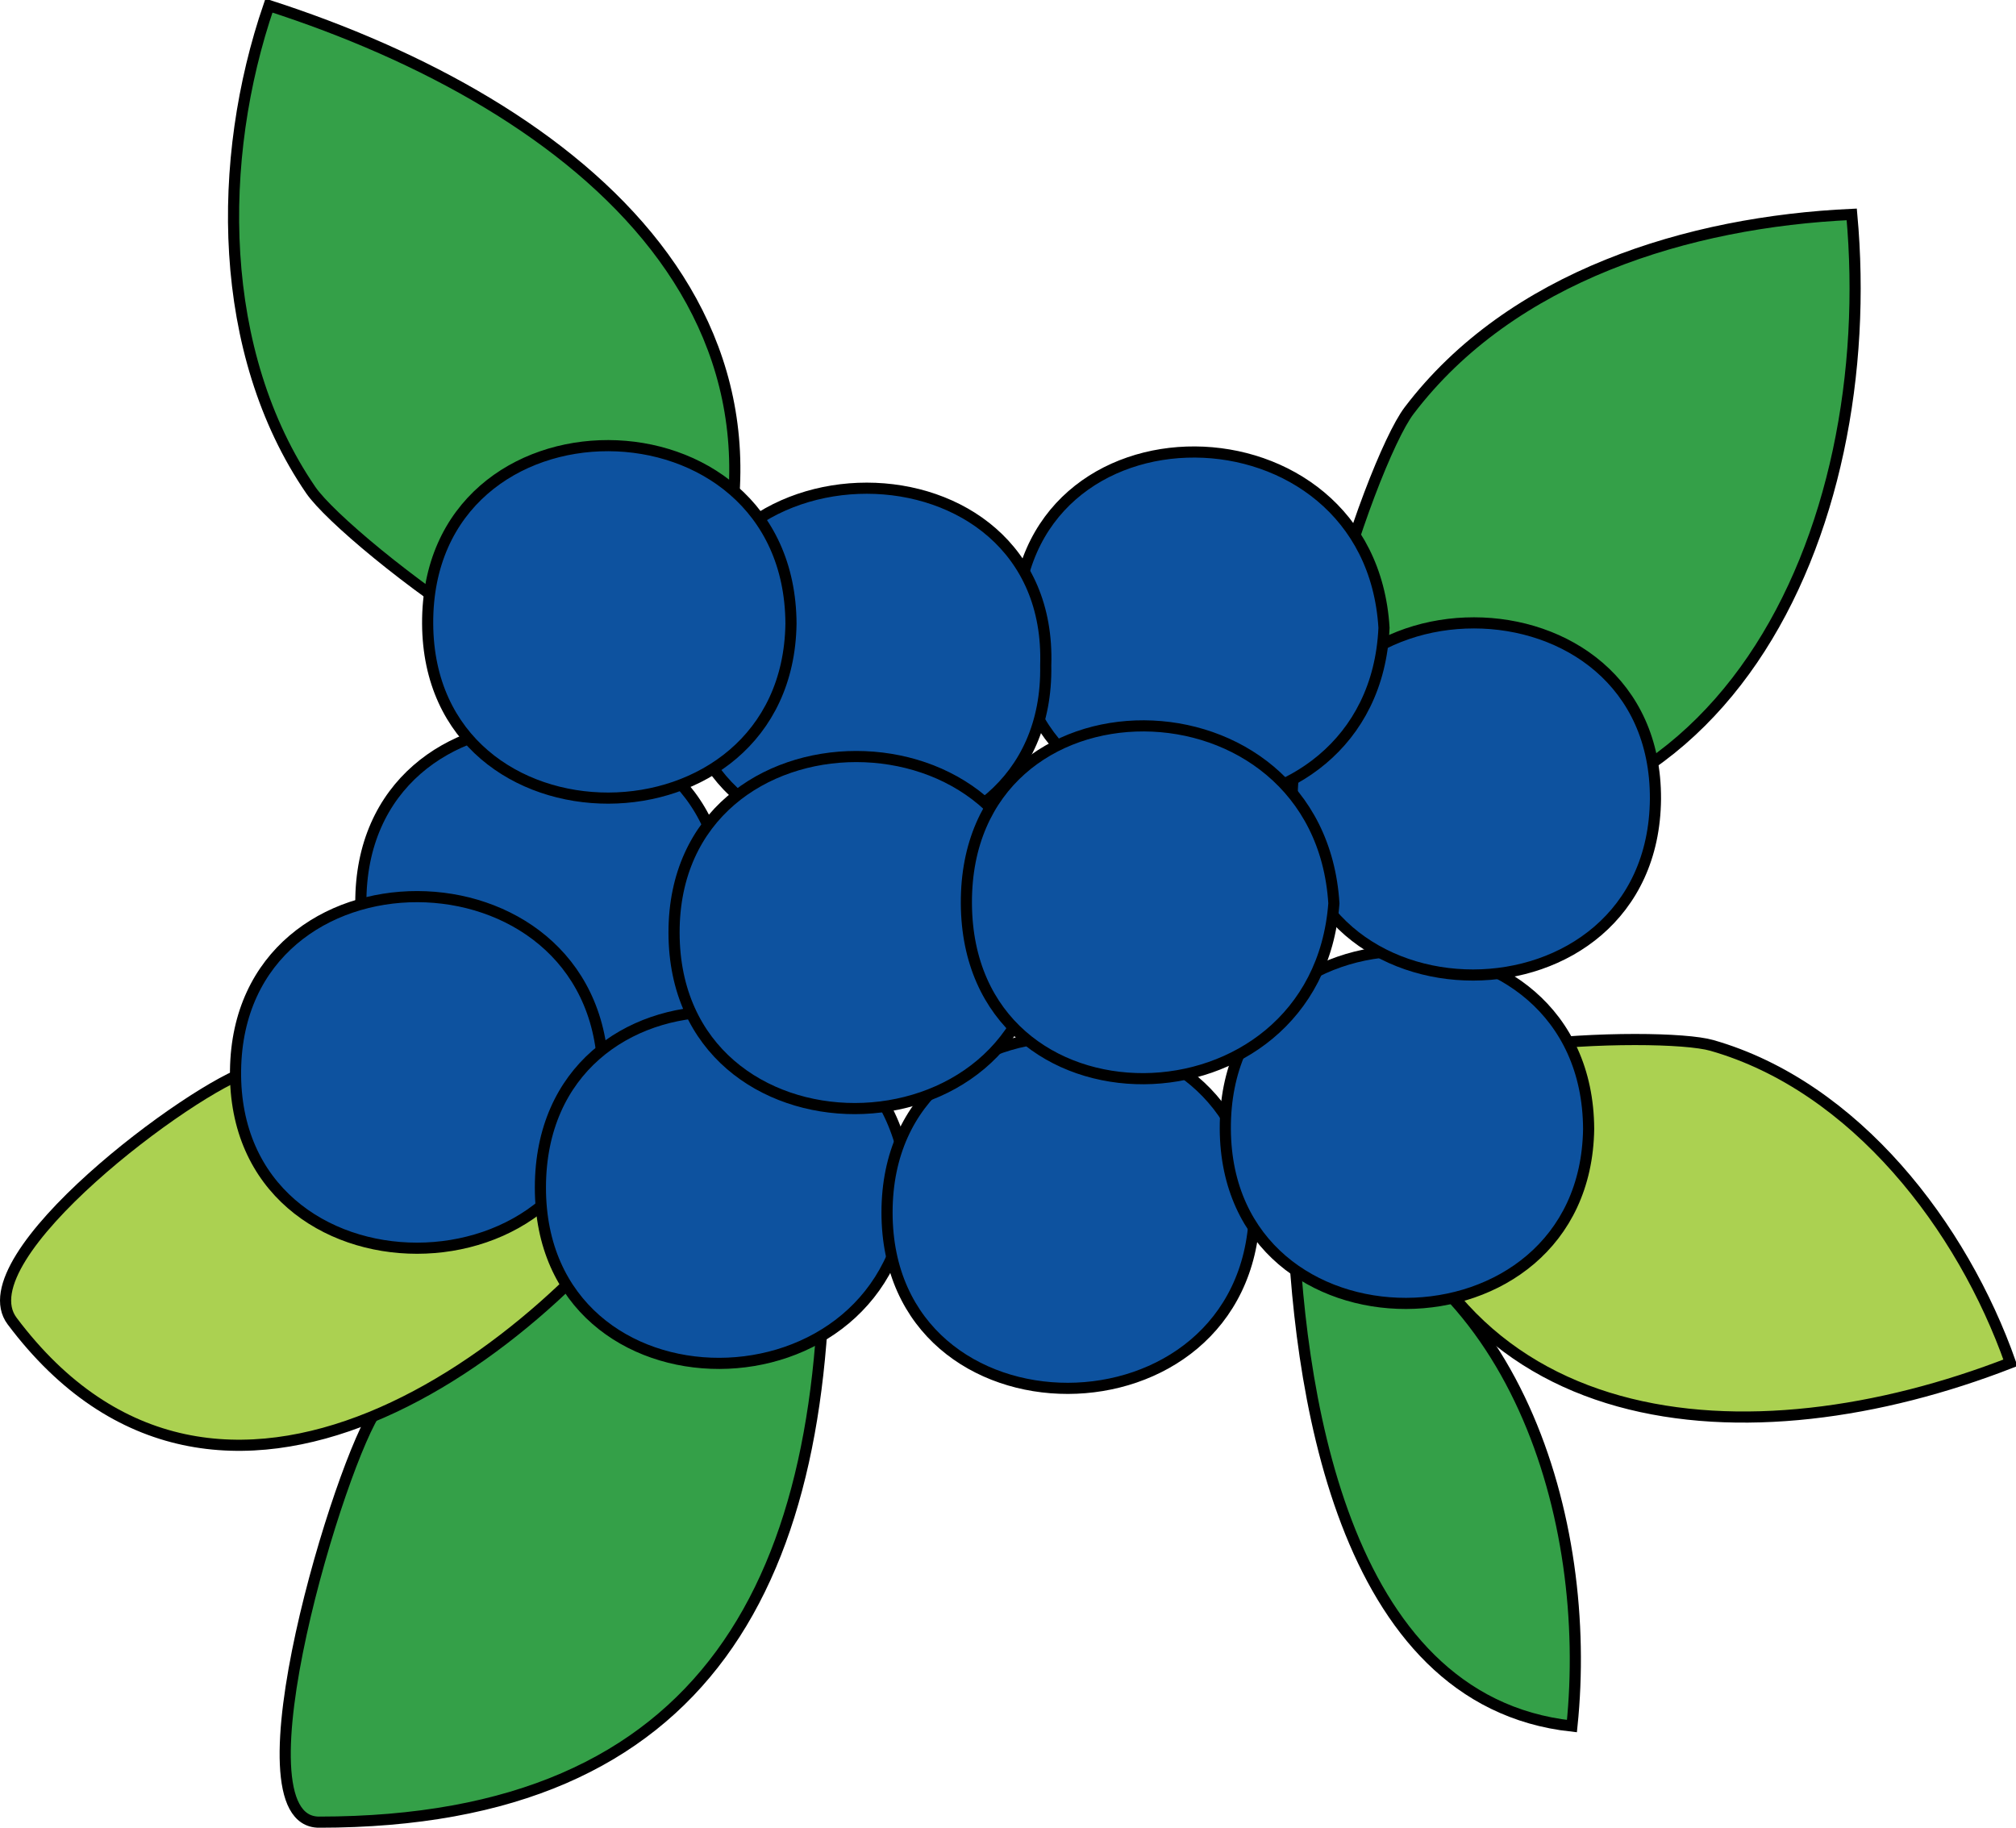 <svg xmlns="http://www.w3.org/2000/svg" xmlns:xlink="http://www.w3.org/1999/xlink" version="1.1" id="Layer_1" x="0px" y="0px" enable-background="new 0 0 822.05 841.89" xml:space="preserve" viewBox="229.12 257.15 362.05 328.25">
<path fill-rule="evenodd" clip-rule="evenodd" fill="#34A048" stroke="#000000" stroke-width="2" stroke-linecap="square" stroke-miterlimit="10" d="  M277.421,258.154c-9.497,27.651-9.407,62.306,7.5,87c6.466,9.444,58.524,49.451,66.375,33.75  C382.957,315.583,332.385,275.875,277.421,258.154z"/>
<path fill-rule="evenodd" clip-rule="evenodd" fill="#34A048" stroke="#000000" stroke-width="2" stroke-linecap="square" stroke-miterlimit="10" d="  M561.671,295.654c-29.272,1.342-61.139,11.063-79.5,35.25c-7.108,9.364-28.176,70.929-10.5,73.875  C538.956,415.993,566.86,352.155,561.671,295.654z"/>
<path fill-rule="evenodd" clip-rule="evenodd" fill="#34A048" stroke="#000000" stroke-width="2" stroke-linecap="square" stroke-miterlimit="10" d="  M377.171,474.906c-29.404,2.946-61.545,10.156-80.25,35.25c-6.522,8.75-26.54,74.25-10.5,74.25  C356.568,584.406,378.465,540.487,377.171,474.906z"/>
<path fill-rule="evenodd" clip-rule="evenodd" fill="#34A048" stroke="#000000" stroke-width="2" stroke-linecap="square" stroke-miterlimit="10" d="  M461.171,472.656c0.856,33.021,8.496,89.954,50.25,94.5C515.26,530.083,501.319,483.422,461.171,472.656z"/>
<path fill-rule="evenodd" clip-rule="evenodd" fill="#ABD151" stroke="#000000" stroke-width="2" stroke-linecap="square" stroke-miterlimit="10" d="  M350.171,465.156c-22.902-14.921-49.215-23.438-76.125-15.75c-10.178,2.908-51.354,33.527-42.75,45  C268.337,543.793,326.355,500.86,350.171,465.156z"/>
<path fill-rule="evenodd" clip-rule="evenodd" fill="#ABD151" stroke="#000000" stroke-width="2" stroke-linecap="square" stroke-miterlimit="10" d="  M590.171,501.906c-8.58-24.371-27.828-49.63-53.625-57c-9.317-2.662-63.575-0.999-60.75,13.125  C487.52,516.648,543.398,520.122,590.171,501.906z"/>
<path fill-rule="evenodd" clip-rule="evenodd" fill="#0D529F" stroke="#000000" stroke-width="2" stroke-linecap="square" stroke-miterlimit="10" d="  M359.171,419.404c-0.6,41.91-65.042,42.222-65.25,0C293.71,376.589,358.958,376.971,359.171,419.404z"/>
<path fill-rule="evenodd" clip-rule="evenodd" fill="#0D529F" stroke="#000000" stroke-width="2" stroke-linecap="square" stroke-miterlimit="10" d="  M337.421,449.406c-0.515,42.506-66.526,42.621-66,0C271.938,407.611,336.046,407.937,337.421,449.406z"/>
<path fill-rule="evenodd" clip-rule="evenodd" fill="#0D529F" stroke="#000000" stroke-width="2" stroke-linecap="square" stroke-miterlimit="10" d="  M392.171,470.406c-2.189,41.963-66.047,42.323-66,0C326.218,427.989,389.335,428.655,392.171,470.406z"/>
<path fill-rule="evenodd" clip-rule="evenodd" fill="#0D529F" stroke="#000000" stroke-width="2" stroke-linecap="square" stroke-miterlimit="10" d="  M454.421,474.906c-1.353,41.998-66,42.247-66,0S453.068,432.908,454.421,474.906z"/>
<path fill-rule="evenodd" clip-rule="evenodd" fill="#0D529F" stroke="#000000" stroke-width="2" stroke-linecap="square" stroke-miterlimit="10" d="  M514.421,459.906c-0.598,41.626-65.043,41.938-65.25,0C448.959,417.091,514.208,417.473,514.421,459.906z"/>
<path fill-rule="evenodd" clip-rule="evenodd" fill="#0D529F" stroke="#000000" stroke-width="2" stroke-linecap="square" stroke-miterlimit="10" d="  M526.421,400.654c-0.374,42.064-65.174,42.225-65.25,0C461.095,358.405,526.626,358.537,526.421,400.654z"/>
<path fill-rule="evenodd" clip-rule="evenodd" fill="#0D529F" stroke="#000000" stroke-width="2" stroke-linecap="square" stroke-miterlimit="10" d="  M477.671,369.904c-1.869,41.887-66.046,42.424-66,0C411.717,327.408,475.158,328.2,477.671,369.904z"/>
<path fill-rule="evenodd" clip-rule="evenodd" fill="#0D529F" stroke="#000000" stroke-width="2" stroke-linecap="square" stroke-miterlimit="10" d="  M416.921,376.654c0.794,42.101-65.173,42.214-65.25,0C351.593,334.155,418.341,334.288,416.921,376.654z"/>
<path fill-rule="evenodd" clip-rule="evenodd" fill="#0D529F" stroke="#000000" stroke-width="2" stroke-linecap="square" stroke-miterlimit="10" d="  M371.171,369.154c-0.598,41.626-65.042,41.938-65.25,0C305.709,326.339,370.958,326.721,371.171,369.154z"/>
<path fill-rule="evenodd" clip-rule="evenodd" fill="#0D529F" stroke="#000000" stroke-width="2" stroke-linecap="square" stroke-miterlimit="10" d="  M416.171,424.656c-1.353,41.999-65.952,42.248-66,0C350.123,382.468,415.48,382.484,416.171,424.656z"/>
<path fill-rule="evenodd" clip-rule="evenodd" fill="#0D529F" stroke="#000000" stroke-width="2" stroke-linecap="square" stroke-miterlimit="10" d="  M468.671,419.404c-3.149,41.544-65.769,42.395-66,0C402.438,376.572,466.03,377.198,468.671,419.404z"/>
</svg>